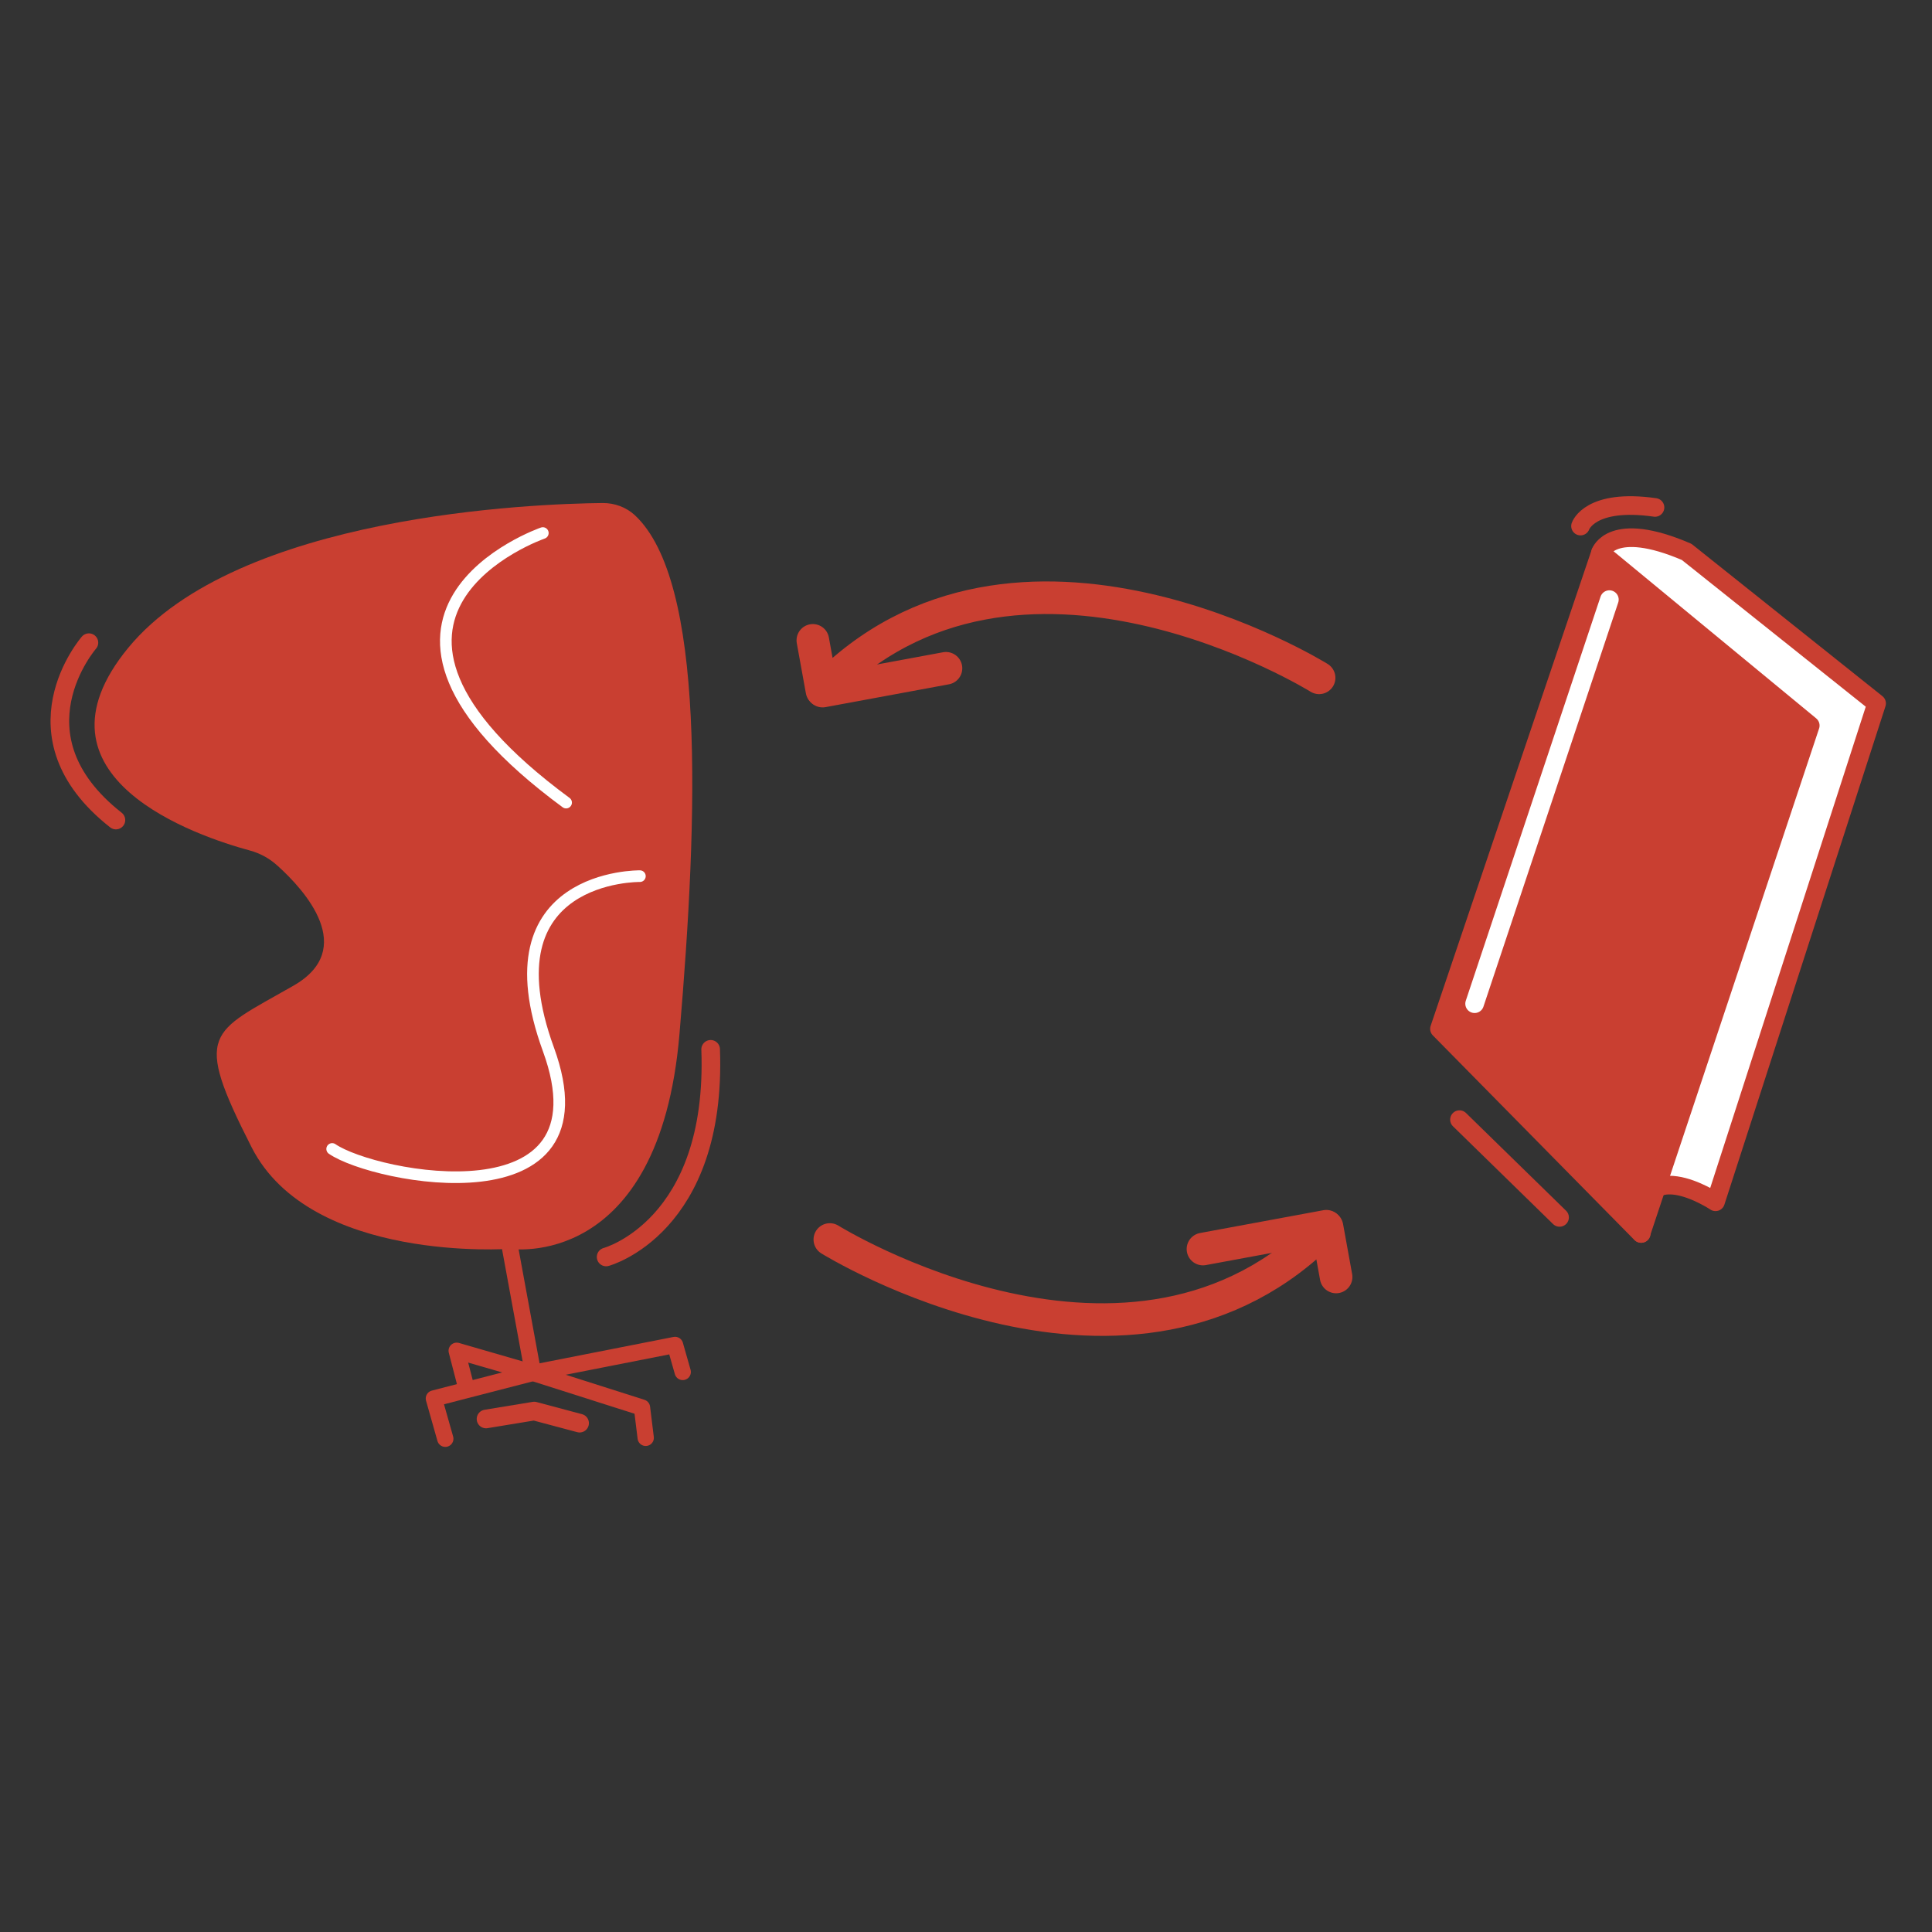 <?xml version="1.0" encoding="utf-8"?>
<!-- Generator: Adobe Illustrator 22.1.0, SVG Export Plug-In . SVG Version: 6.00 Build 0)  -->
<svg version="1.1" id="Lag_1" xmlns="http://www.w3.org/2000/svg" xmlns:xlink="http://www.w3.org/1999/xlink" x="0px" y="0px"
	 viewBox="0 0 830 830" style="enable-background:new 0 0 830 830;" xml:space="preserve">
<rect x="0" y="0" width="830" height="830" fill="#333333" stroke="none"/>
<style type="text/css">
	.st0{fill:#C93F31;}
	.st1{fill:none;stroke:#FFFFFF;stroke-width:5;stroke-linecap:round;stroke-linejoin:round;stroke-miterlimit:10;}
	.st2{fill:none;stroke:#C93F31;stroke-width:7;stroke-linecap:round;stroke-linejoin:round;stroke-miterlimit:10;}
	.st3{fill:none;stroke:#C93F31;stroke-width:14;stroke-linecap:round;stroke-linejoin:round;stroke-miterlimit:10;}
	.st4{fill:none;stroke:#C93F31;stroke-width:8;stroke-linecap:round;stroke-linejoin:round;stroke-miterlimit:10;}
	.st5{fill:#FFFFFF;stroke:#C93F31;stroke-width:8;stroke-linecap:round;stroke-linejoin:round;stroke-miterlimit:10;}
	.st6{fill:#C93F31;stroke:#C93F31;stroke-width:8;stroke-linecap:round;stroke-linejoin:round;stroke-miterlimit:10;}
	.st7{fill:none;stroke:#FFFFFF;stroke-width:8;stroke-linecap:round;stroke-linejoin:round;stroke-miterlimit:10;}
</style>
<g>
	<path class="st0" d="M272.7,221.3c-3.7-3.4-8.6-5.2-13.7-5.2c-29.4,0.3-156.8,5-203.9,62.2c-45.9,55.8,30.1,81.1,52.3,87.1
		c4.4,1.2,8.4,3.4,11.8,6.5c11.8,10.6,34.5,35.8,6.8,51.6c-35.8,20.5-43.3,19.5-17.9,69.4s111,43.6,111,43.6s64.1,10,72.8-92.2
		C300,349.4,303.1,249.6,272.7,221.3z"/>
	<path class="st1" d="M233.2,229c0,0-100.1,34.6,10,115.8"/>
	<path class="st1" d="M274.9,376.4c0,0-66.8-1-39.3,74.4s-74.8,55.3-92.9,42.8"/>
	<polyline class="st2" points="219.2,536.5 229,589.8 186.4,600.8 191.3,618.1 	"/>
	<polyline class="st2" points="277.4,617.7 275.8,604.7 229,589.8 290,577.8 293.3,589.4 	"/>
	<polyline class="st2" points="229,589.8 196.2,580.3 200.4,596.5 	"/>
	<g>
		<path class="st3" d="M566.7,291.2c0,0-130.2-80.9-213.6,5.4l-3.9-21.5"/>
		<line class="st3" x1="353.4" y1="296.9" x2="406.4" y2="287.1"/>
	</g>
	<g>
		<path class="st3" d="M356.5,532.5c0,0,130.2,80.9,213.6-5.4l3.9,21.5"/>
		<line class="st3" x1="569.8" y1="526.8" x2="516.8" y2="536.6"/>
	</g>
	<path class="st4" d="M260.4,540c0,0,47.7-12.8,44.9-89.2"/>
	<path class="st4" d="M38.2,276.1c0,0-34.7,39.8,11.6,76.2"/>
	<polyline class="st4" points="208.8,609.6 229.5,606.2 249,611.4 	"/>
	<g>
		<g>
			<path class="st5" d="M687.6,237.4c0,0,4.7-14.2,37-0.3l81.6,65.1L737,516.3c0,0-34.5-23.1-31.9,13.6"/>
			<polygon class="st6" points="777.7,311.7 687.6,237.4 618.4,442 705,529.9 			"/>
			<line class="st7" x1="691.4" y1="257.6" x2="633.5" y2="431.2"/>
		</g>
		<line class="st4" x1="627" y1="481" x2="670" y2="523"/>
		<path class="st4" d="M679,226c0,0,4-12,32-8"/>
	</g>
</g>
</svg>
